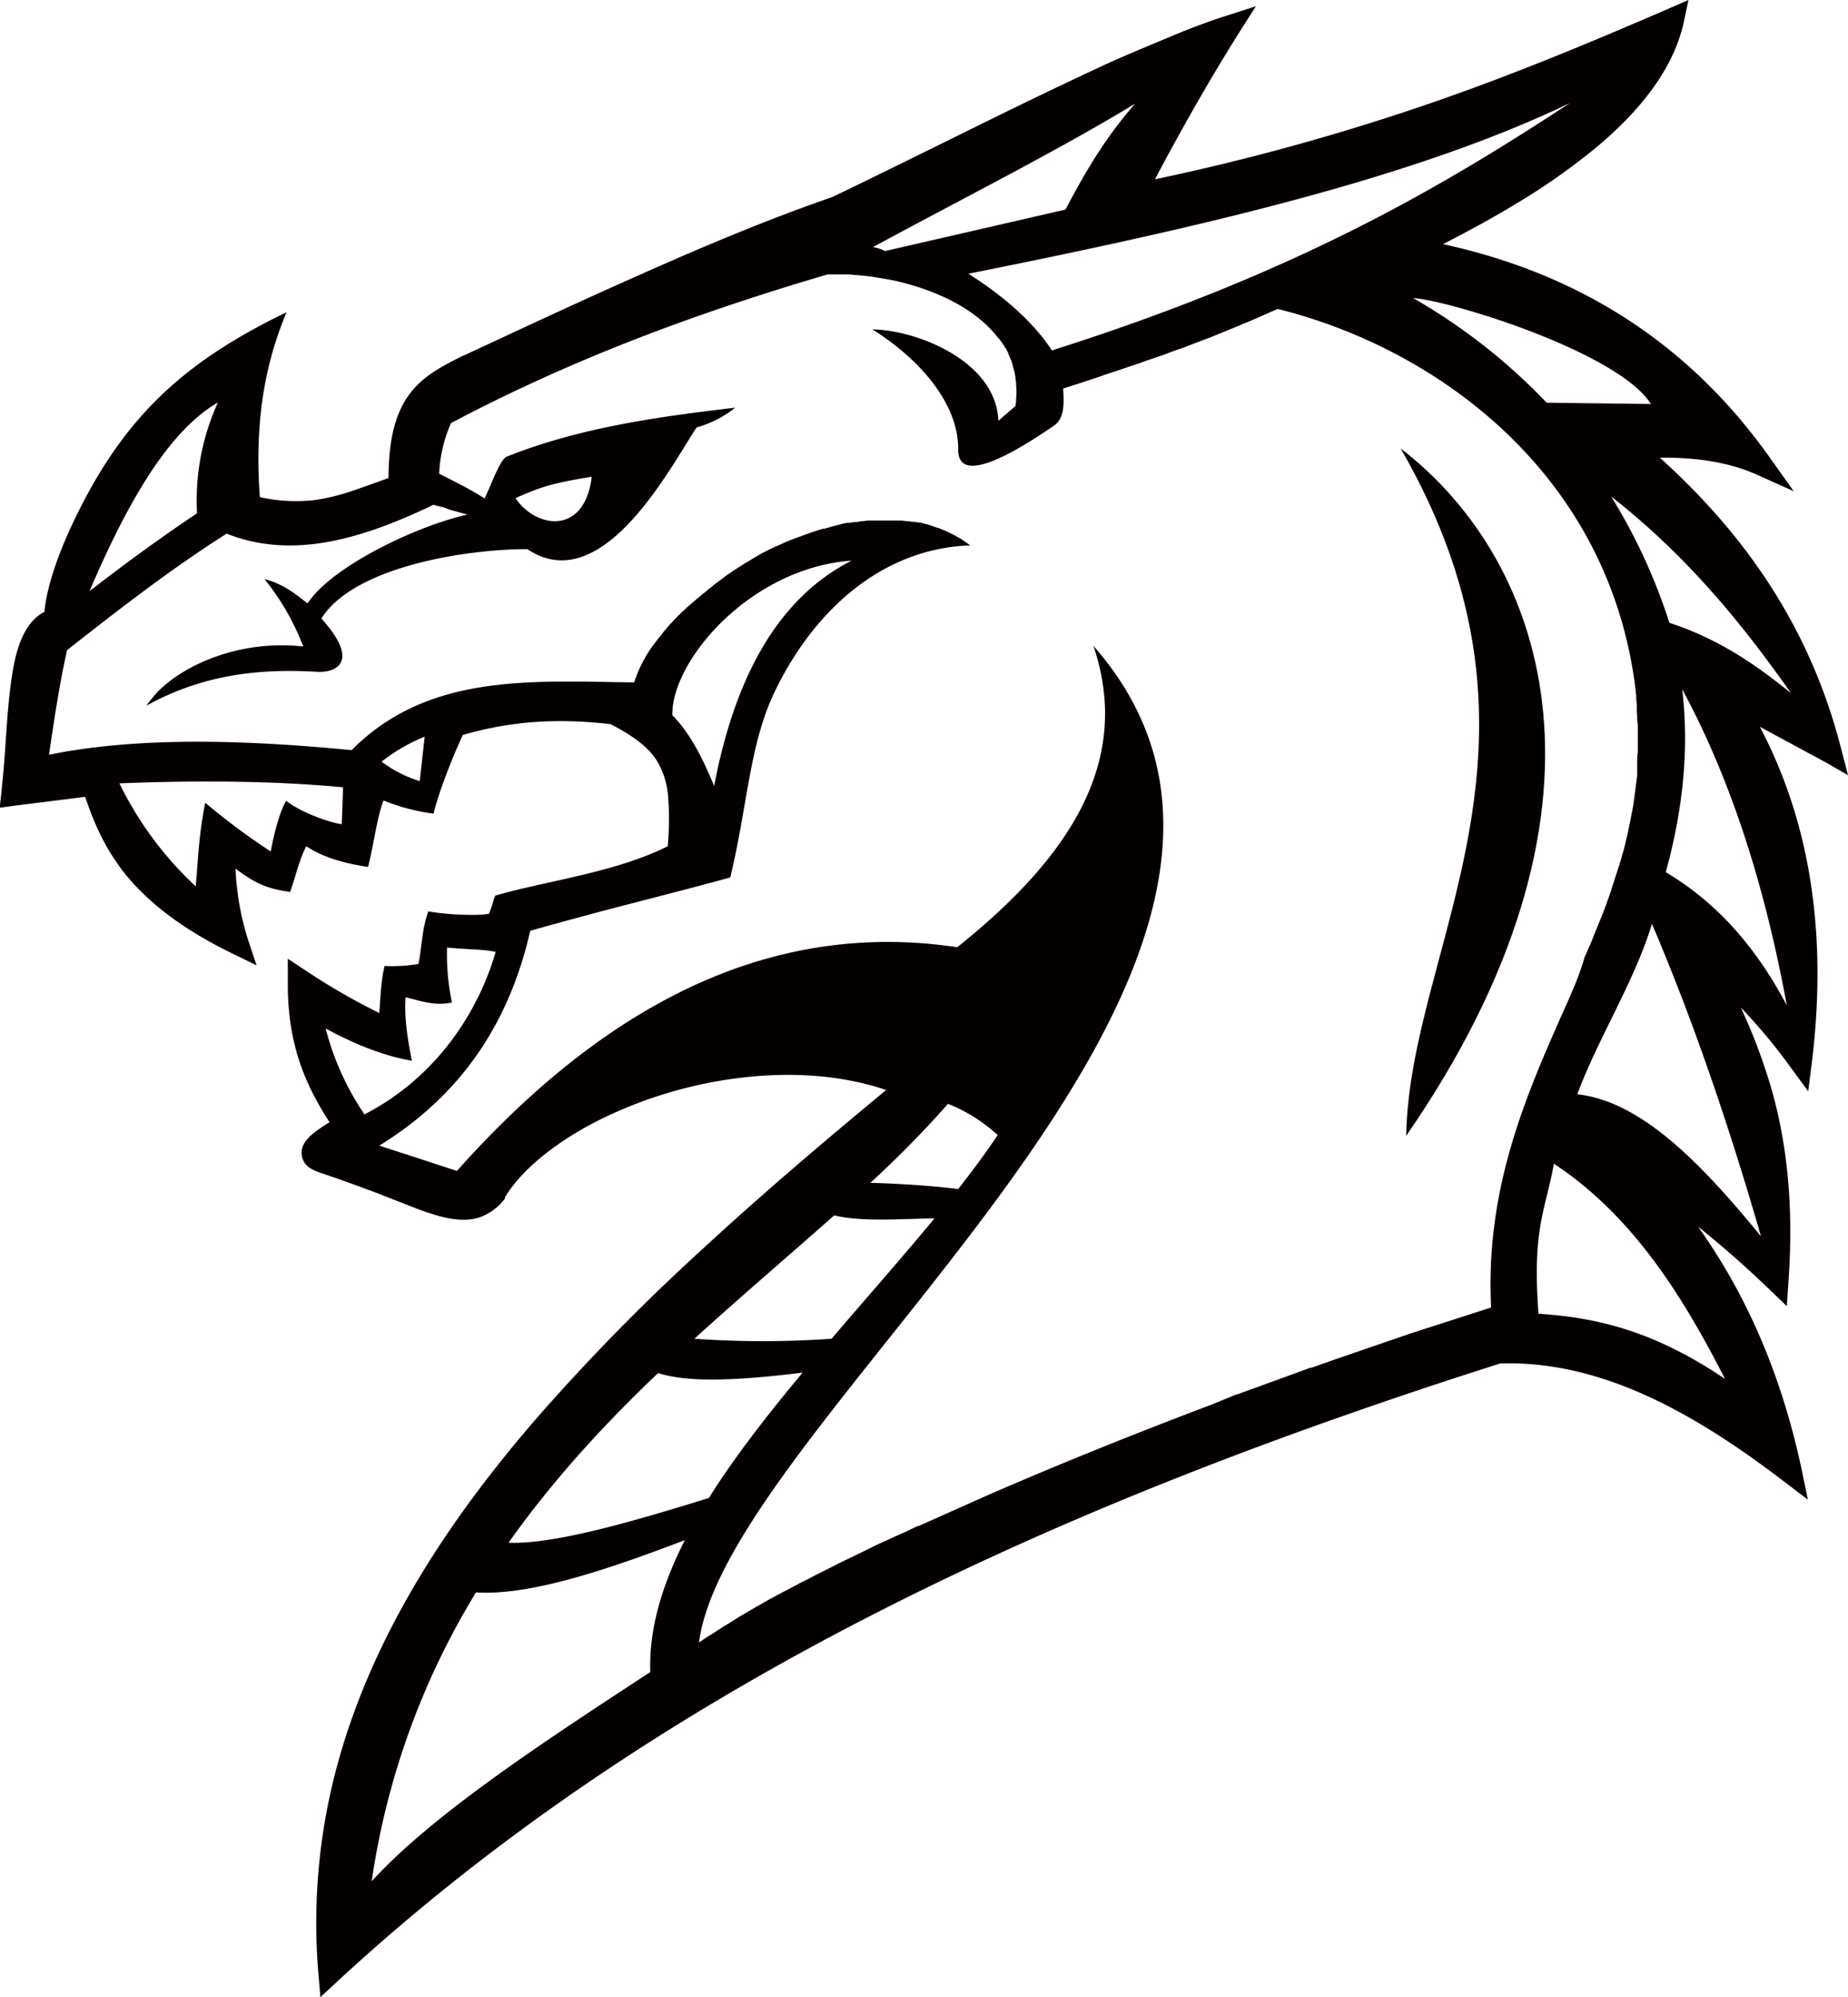 <svg id="Layer_1" data-name="Layer 1" xmlns="http://www.w3.org/2000/svg" viewBox="0 0 561.8 607"><title>Dragon363_1c</title><path d="M143.7-168.6c52.2,90.4,2.6,151.4,1.7,208.9C213.4-58,189.1-133.7,143.7-168.6Z" transform="translate(282.1 304.9)" style="fill:#050000;fill-rule:evenodd"/><path d="M279.7-69.3,277.7-77c-9.2-36.2-28.3-64.5-55.2-88.8,9.9-.1,20.2,1.1,29.1,5l11.6,5.2-7.4-10.4c-24.9-35-58.4-55.8-99.2-64.7,7.4-3.8,14.8-7.8,21.9-12.1a197.9,197.9,0,0,0,24.8-17.4c11.7-9.8,23.2-22.7,26.5-38.1l1.4-6.6-6.2,2.7c-24,10.4-48.1,20.4-72.9,28.9a699.3,699.3,0,0,1-83.1,22.9c8-15.1,16.5-30.1,25.6-44.6l5.1-8-9,2.9c-5.7,1.8-11.4,4-16.9,6.3S60-288.1,53.3-285c-15.5,7.2-30.9,14.7-46.2,22.3C-4.9-256.8-17-250.8-29.1-245c-22.6,7.8-44.7,17.4-66.5,27.2-15.2,6.8-30.3,13.9-45.4,20.9h-.1c-5,2.5-10.3,5.1-14.3,9.2-7.3,7.4-8.5,18.2-8.6,28.1-3.9,1.4-7.7,2.8-11.6,4.1a62.7,62.7,0,0,1-10.9,2.6,50.8,50.8,0,0,1-16.6-.9c-1.9-25.7,2.6-42.9,8.1-56.2-31.8,15.4-50.1,32.4-65.3,64.8-3.4,7.3-7.5,17.7-8.3,26.3l-.6.3c-6.3,3.7-8.3,12.7-9.3,19.4-1.4,9.2-1.7,18.8-2.5,28.1-.2,2.5-.5,4.9-.7,7.3l-.5,4.4,4.4-.6,21.6-2.7c2.8,8.4,6.2,15.8,11.8,23,8.6,10.8,20.6,18.6,32.9,24.6l7.4,3.6-2.6-7.8a82.9,82.9,0,0,1-3.8-21.6c5.7,4.3,9.3,6.1,16.6,7.1,1.9-5.4,2.7-9.6,4.9-13.9,4.2,2.8,10,5,18.8,6.3,1.8-7.2,2.7-15.1,4.7-20.2a61.1,61.1,0,0,0,15.2,4c1.6-6.7,6.1-18,8.9-23.9,15.1-4.4,29.3-5.1,44.9-3.3,5.2,2.7,11.1,6.2,14.2,11.3A24.6,24.6,0,0,1-79-62.9a92.5,92.5,0,0,1-.1,15.2c-15.9,8-36.9,10.5-52.4,15-.5.8-1,3.4-1.9,5.3v.2c-2.9.7-12.4.4-18.5-.7-2,5.7-1.8,9.9-3,16a50.1,50.1,0,0,1-10.3.6c-1.1,4.7-1.2,9.4-1.6,14.3a196.9,196.9,0,0,1-22.5-13l-5.3-3.5v6.4c-.2,17,3.8,29.7,12.7,43.3l-.7.4c-3,2-8,4.9-7.8,9s3.5,5.2,6.4,6.2c5.4,1.8,10.8,3.8,16.2,5.8l12.5,4.9c5.8,2.1,12.9,4.6,19,2.6a16.6,16.6,0,0,0,7.7-5.7v-.4c6.1-10,18.2-18.2,28.5-23.4A132.3,132.3,0,0,1-54.4,22.4c13.9-1.4,28.4-.5,41.7,4-19,15.7-37.8,31.7-55.9,48.4A635.1,635.1,0,0,0-119.7,127c-27.8,32.3-51.7,69.1-61.5,111.1a182.6,182.6,0,0,0-4.1,56.9l.6,7.1,5.2-4.8C-79.9,205.2,46.1,150.2,174,109.5a86.5,86.5,0,0,1,15.2.9c26.1,3.8,50.2,19.1,70.8,34.8l7.5,5.7-1.9-9.2c-5.8-27.2-15.9-51.9-31.5-73.8q11.2,9,21.6,19l5.4,5.2.5-7.5c1.4-19.8.3-39.2-5.1-58.3a174.6,174.6,0,0,0-9.4-25,175,175,0,0,1,15.3,18.4l5.2,7.1,1.1-8.7c4.4-35.6.8-70.6-15.8-102.1l20,10.8ZM219.8-182.1l-31.7-.4a178.6,178.6,0,0,0-40.6-31.8C158.6-213.6,209.8-197.9,219.8-182.1Zm-24.6-91.5c-39.8,26.1-83.7,51.8-157.5,75.2-5.5-8.3-13.9-16-25.4-23.3C81.4-235.5,147.4-250.6,195.2-273.6ZM63-273.4c-9.1,10.3-15.4,21.2-21.2,32.2L-13-228.6a14,14,0,0,0-3.7-1.2C10.2-244.4,39.1-258.9,63-273.4Zm-278.8,90.7a71.9,71.9,0,0,0-6.4,33.8c-11.9,8-22.8,16-32.7,23.7C-243.4-152.1-230.9-173.9-215.8-182.6Zm37.6,128.3c-4.4-.6-12.9-3.9-16.9-7.1-1.9,3.1-3.6,9.5-4.7,15.4a207.3,207.3,0,0,1-19.9-14.8c-2,9.7-2.2,17.8-2.9,25.4a106.6,106.6,0,0,1-23.2-31.3c25.1-1,48-.7,68,1.2Zm23.7-13.1a37.6,37.6,0,0,1-11.6-5.9A53.7,53.7,0,0,1-153-81ZM-171.3,33.8A83.2,83.2,0,0,1-183.1,7.7c9.6,5.2,18.1,8.4,26.2,9.8-1.2-6.2-2.4-13.1-1.9-19.3,4.8,1.2,9,2.7,14.1,1.6a71,71,0,0,1-1.5-16.7c7.5.7,9.8.4,14.8,1.3C-137.8,6.2-152.3,24.1-171.3,33.8ZM6.1,30.6a48.8,48.8,0,0,1,15.1,9.5C17.6,45.5,13.5,51,9.2,56.5c-8.1-1-16.9-1.6-26.7-1.9A318.1,318.1,0,0,0,6.1,30.6ZM-28.5,64.5c8.2,2,19.7,1.1,30.5.9C-8,77.5-18.8,89.7-29.3,102A297.3,297.3,0,0,1-71,102C-56.5,88.8-42,76.5-28.5,64.5Zm-53.6,47.9c9.7,3.2,26,2.1,44-.1-10.6,12.7-20.6,25.5-28.5,38.1-24.2,7.5-47.2,14.1-60.9,13.6C-113.9,144.8-98.3,127.9-82.1,112.5Zm-2.3,90.9c-33.2,21.7-66.4,43.5-84.7,63.6a232.1,232.1,0,0,1,31.7-87.8c16.2,1,39.2-6.6,63.5-15.9C-80.8,176.8-84.9,190.3-84.4,203.4ZM171.2,92.5l-24.5,7.9-22.7,7.8H124l-7.4,2.6h-.3l-22.5,8.2h-.2L86,122.1h0c-23.8,9-47.1,18.4-68.4,27.7h0l-20.4,9.1h-.3L-6,160.3l-.6.3-2.7,1.2-.7.3-2.6,1.2-.7.3-2.6,1.2-.6.3-2.6,1.3h0l-8.5,4.1-.5.3-2,1-1,.5-1.8.9-1.2.6-1.7.9-1.2.6-1.6.8-1.3.7-1.5.8-1.3.7-1.4.7-1.3.7-1.3.7-1.5.8-1.2.7-2.3,1.3-.9.5-1.5.9-1,.6-1.4.8-1,.6-1.3.8-.9.6-1.3.8-.9.5-1.2.8-.8.5-1.2.8-.8.5-1.3.8-.6.4-1.8,1.2c8.9-68.5,204.7-206.4,119.9-302.9C62.4-72.9,42.2-43.6,8.9-17-42.4-24.7-93.2-5.1-143.2,51l-12.5-4.1h0l-11.1-3.6c26-16,39.8-38.6,45.9-65.3,27-7.6,38.5-10.1,60.8-16.2,5.2-21.4,5.8-40.2,13.3-56,11.1-23.5,31.4-43.6,58.9-44.9h.8l-1.5-1.1-.5-.3-1-.7-.6-.3-1-.6-.6-.3-1-.5-.6-.3L5-143.7l-.5-.2-1.5-.6H2.8l-1.7-.6-.5-.2-1.2-.3-.7-.2-1.1-.3H-3l-1.1-.2h-.7l-1.2-.2h-.6l-1.5-.2H-18.2l-1.5.2h-.4l-1.8.3h-.6l-1.2.2h-.8l-1.1.2-.8.2-1.1.3-.8.2-1.1.3-.7.2-1.4.4h-.5l-1.8.6-.7.2-1.2.4-.8.3-1.1.4-.8.3-1.1.4-.8.3-1.1.4-.8.3-1.2.5-.6.3-1.8.8-.7.3-1.1.5-.8.4-1,.5-.8.4-.9.5-.8.5-.9.5-.8.5-1,.6-.7.4-1.6,1-.8.5-.9.6-.8.5-.8.6-.8.5-.8.6-.8.6-.8.6-.8.6-.8.6-.7.6-1.4,1.1-.7.6-.8.6-.7.6-.7.6-.7.6-.7.6-.7.6-.7.6-.7.6-.6.6-.7.6-.9.9-.9.9-.6.6-.6.7-.6.6-.6.7-.5.6-.6.7-.5.6-.5.7-.5.6-.5.6-.7.9-.2.3h0a39.5,39.5,0,0,0-6.3,12c-30.9-.3-62.5-3-85.9,20.6-29-2.8-56.8-3.8-81.5-.4l-4,.6-1.3.2-5.2,1c1.6-10.8,3.2-21.7,5.5-31.8,15.9-12.5,31.9-24.9,48.5-35.4,19.2,7.6,39.7,2.4,62.9-8.8l1.2.4h.3l.9.3h.4l.8.3.5.2.8.3,5.4,1.5c-15.7,3.5-41.4,15.9-48.6,27-3.8-3-7.6-6-13.1-7.4a75.8,75.8,0,0,1,11.8,20.5c-18.6-2.1-35.9,5.1-44.5,14l-.6.7-.3.3-.6.8-.2.2-.6.8-.2.2-.7,1c17.5-9.7,34.8-11.3,52-10.3,5.9.3,13-3.2,1.2-16.2,9.9-15.8,44.1-21.1,62.6-21.1,23.1,15.5,44.2-26.3,51.5-37a32.6,32.6,0,0,0,11.7-6c-20.7,2.5-46.4,5.6-69.7,15-2.2,1.7-4.4,8.4-6.5,12.6-2.9-1.9-6.1-3.6-9.4-5.3l-1-.5-3.4-1.7a43.1,43.1,0,0,1,3.6-15.4c37.8-20,76.1-33.9,114.5-45.2h6.4l2.2.2h.1l2.3.2h.1l2.3.3h.1l2.4.4h0l2.4.4h0l2.5.5h0c10.8,2.5,21.7,7.2,28.8,14.7h0a32.1,32.1,0,0,1,2.4,2.8h.1a28.9,28.9,0,0,1,2,3h.1l.8,1.6v.2l.7,1.6h0l.6,1.7v.3l.5,1.7h0c.1.6.2,1.1.3,1.7v.3c.1.6.2,1.2.2,1.8v.3q.1.8.1,1.7v.3c0,.6,0,1.3-.1,1.9v.4c0,.7-.1,1.3-.2,2l-5.2,4.5c-.6-17.8-24.1-27.5-38.3-27.8,16,10.1,26,23.5,26.1,36.1-.4,8.8,9.2,6.9,29.2-6.9,3.1-2.2,3-6.6,2.7-11.2l5.6-1.8,1.5-.5,4.2-1.4,1.4-.5,10.8-3.6,1.3-.5,4.1-1.4,1.2-.4,5.1-1.9h.2l4.7-1.8,1.3-.5,3.7-1.4,7.6-3.1,2.1-.9,1.5-.6,2.1-.9,1.6-.7,1.8-.8,3.4-1.5c48,11.9,99.9,49.4,108.6,114q.2,1.7.4,3.4v1.1c.1.8.2,1.5.2,2.3v1.3c0,.7.1,1.4.1,2.1s0,.9.1,1.4.1,1.3.1,1.9,0,.9,0,1.4,0,1.3,0,1.9,0,.9,0,1.4,0,1.2,0,1.8,0,.9-.1,1.4,0,1.2-.1,1.8v4.6l-.2,1.7-.2,1.4-.2,1.7-.2,1.4-.2,1.6-.2,1.4-.3,1.6-.3,1.4-.3,1.6-.3,1.4-.3,1.6-.3,1.4-.4,1.6-.3,1.3-.4,1.6-.4,1.3-.4,1.5-.4,1.3-.5,1.5-.4,1.3-.5,1.5-.4,1.3-.5,1.5-.4,1.3-.5,1.5-.5,1.3-.5,1.5-.5,1.3-.6,1.5-.5,1.3-.6,1.4-.5,1.3-.6,1.4-.5,1.3-.5,1.3-.6,1.4-.5,1.1-.7,1.6-.3.6C198-8.3,196-3.9,194.1.4h0C181.8,28,169.4,56.1,171.2,92.5ZM-77.7-87.5c-.4-16.4,23.6-44.8,54.5-47-21.7,11-35.3,34.3-41.8,68.5C-68.5-74.5-72.4-82.2-77.7-87.5Zm-47.7-66c7.1-3.1,10.2-4.4,23.2-6.5C-104.4-141.9-119.3-144.4-125.4-153.5ZM242.3,114.2c-22.3-15.1-40-18.7-56.7-19.8-1.9-26,2-30.9,4.7-45.6C213.9,64.4,229.1,88.3,242.3,114.2Zm10.8-43.5c-18.1-22.1-36.3-40.9-55.7-43,6.4-17.2,17.4-34.3,22.7-51.8C231.8,3.3,242.8,34.7,253.2,70.7Zm8-70c-9.3-17.7-21.4-31.4-36.8-40.5,5.1-18.5,7.2-37.1,5-55.6C244-68.2,254.4-35.9,261.1.7ZM225.4-115.6A172.7,172.7,0,0,0,207.7-154c23,18,39.7,38.5,54.7,59.8C251.9-102.7,240.5-110.7,225.4-115.6Z" transform="translate(282.1 304.9)" style="fill:#050000;fill-rule:evenodd"/></svg>